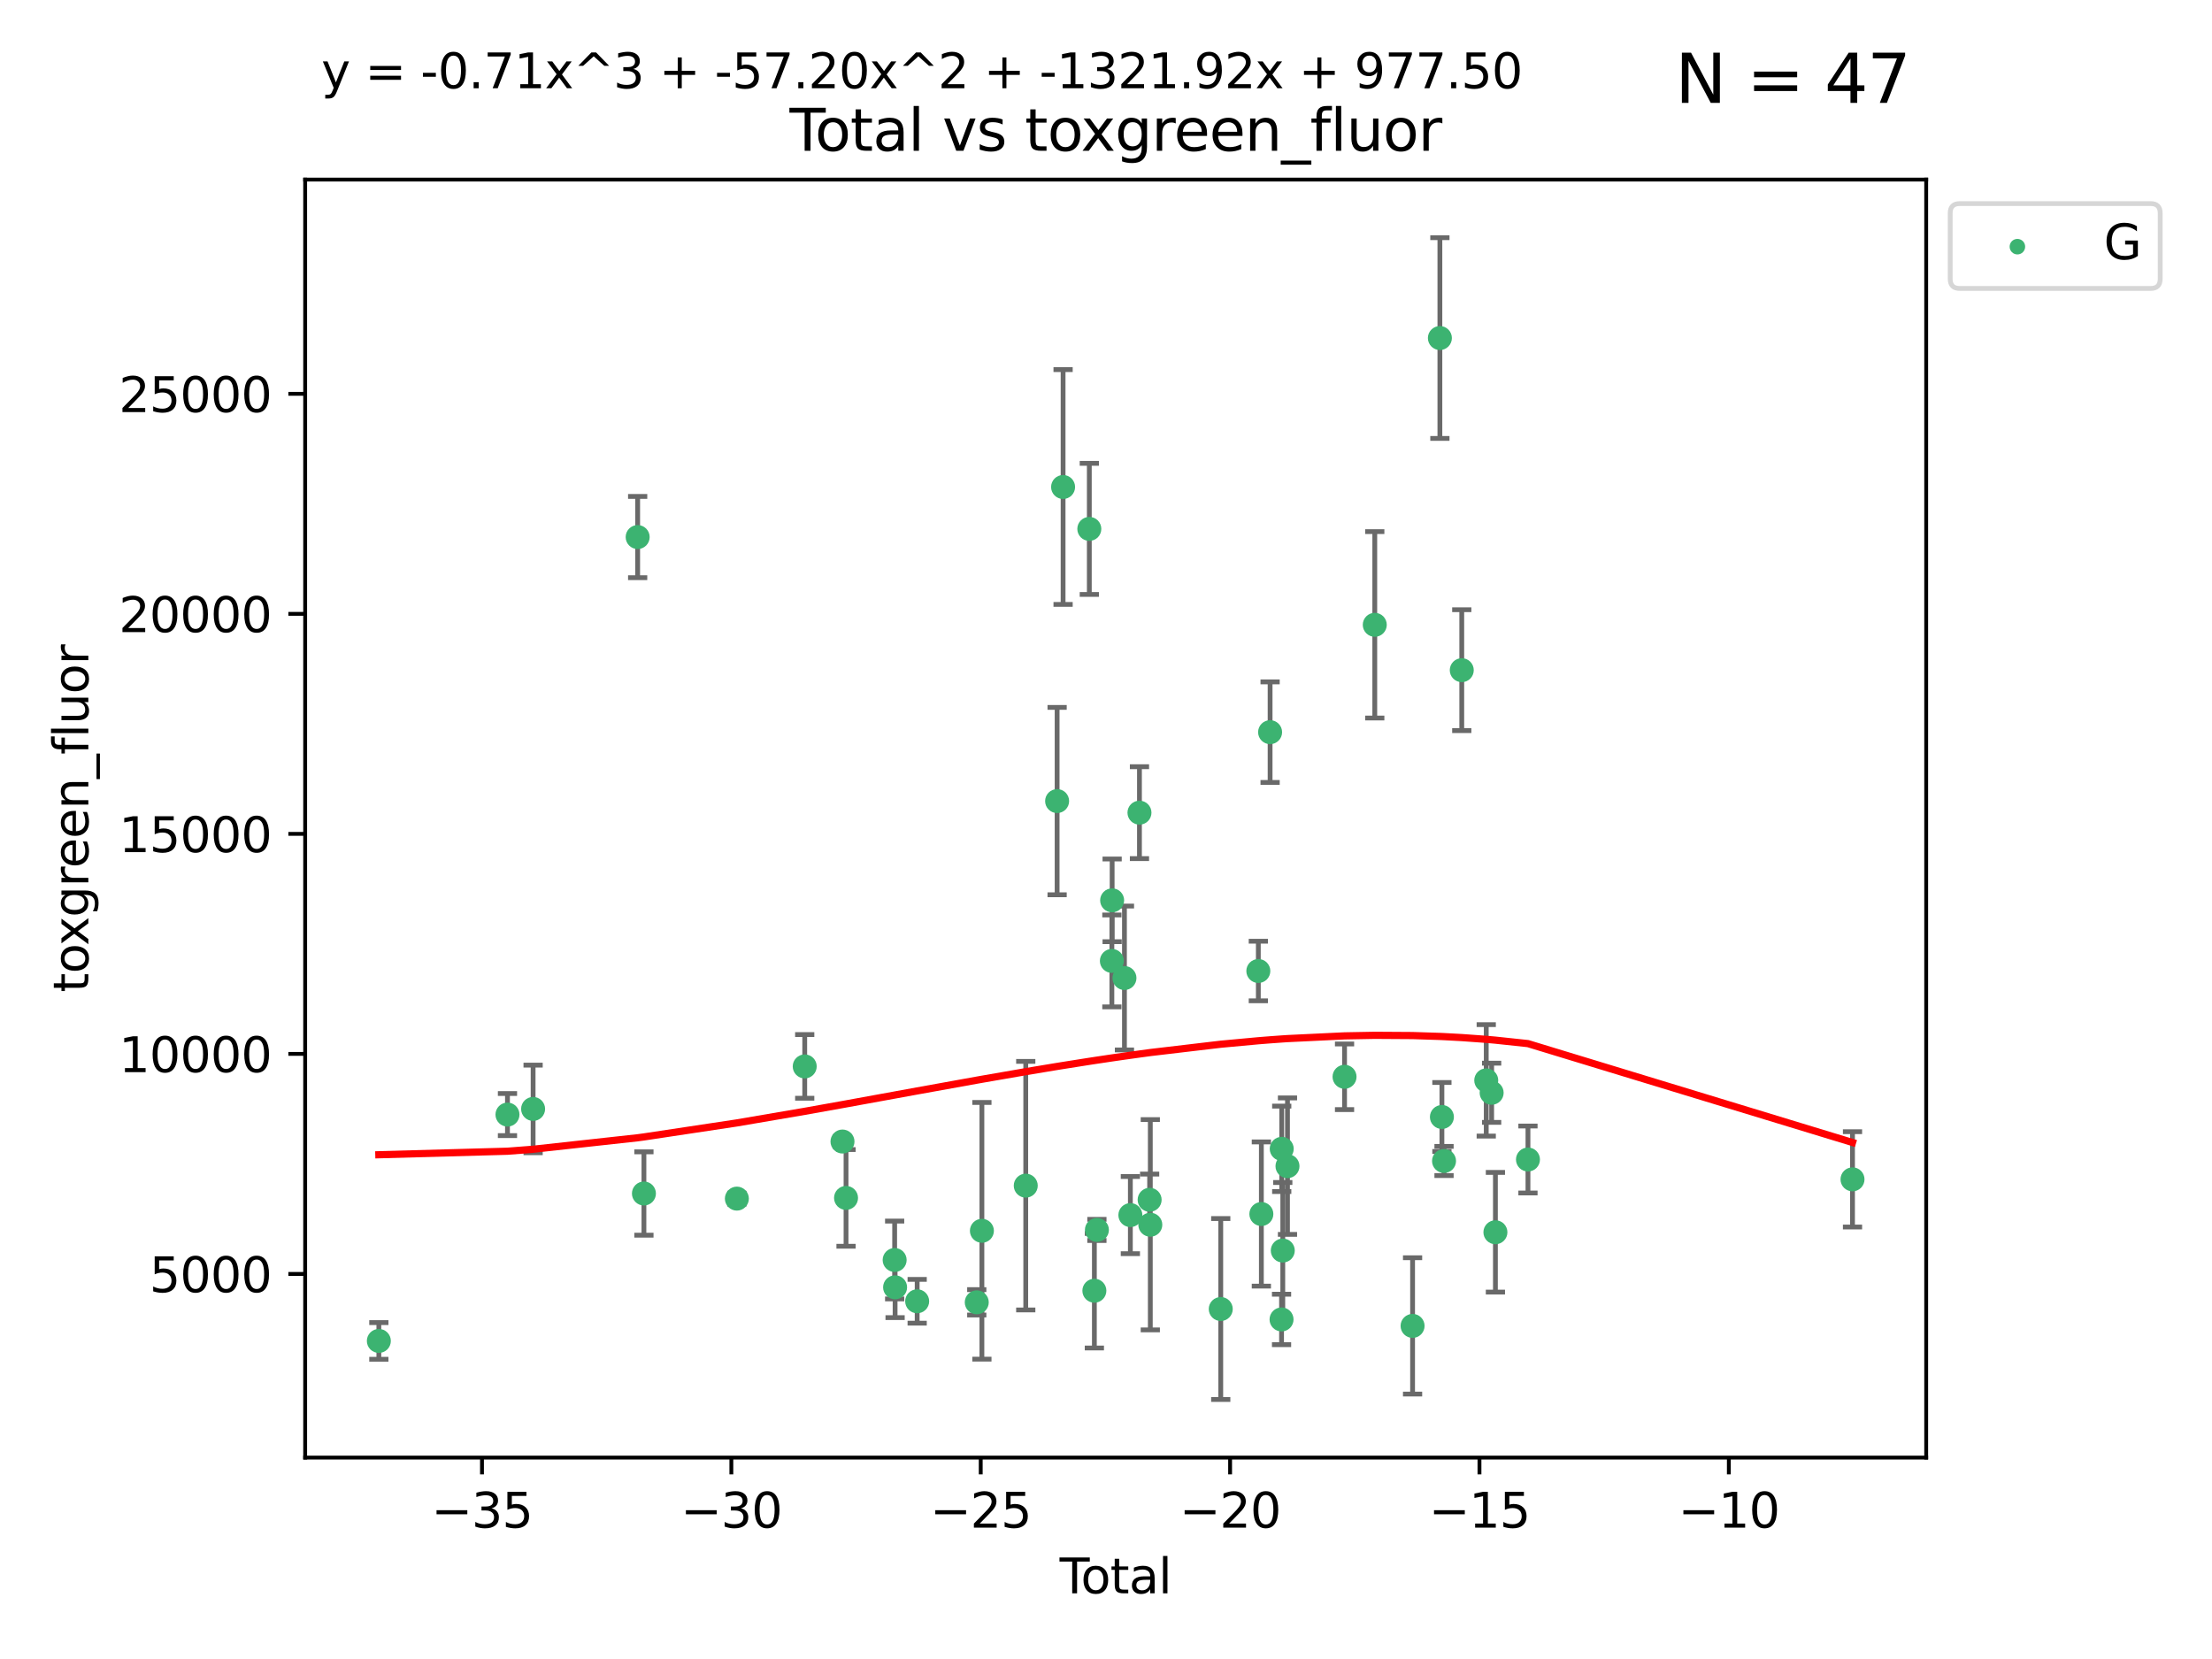 <?xml version="1.0" encoding="utf-8" standalone="no"?>
<!DOCTYPE svg PUBLIC "-//W3C//DTD SVG 1.1//EN"
  "http://www.w3.org/Graphics/SVG/1.1/DTD/svg11.dtd">
<svg xmlns:xlink="http://www.w3.org/1999/xlink" width="460.8pt" height="345.6pt" viewBox="0 0 460.8 345.6" xmlns="http://www.w3.org/2000/svg" version="1.1">
 <defs>
  <style type="text/css">*{stroke-linejoin: round; stroke-linecap: butt}</style>
 </defs>
 <g id="figure_1">
  <g id="patch_1">
   <path d="M 0 345.6 
L 460.8 345.6 
L 460.8 0 
L 0 0 
z
" style="fill: #ffffff"/>
  </g>
  <g id="axes_1">
   <g id="patch_2">
    <path d="M 63.571 303.64 
L 401.26 303.64 
L 401.26 37.411 
L 63.571 37.411 
z
" style="fill: #ffffff"/>
   </g>
   <g id="PathCollection_1">
    <defs>
     <path id="m8bc82a37db" d="M 0 1.118 
C 0.297 1.118 0.581 1 0.791 0.791 
C 1 0.581 1.118 0.297 1.118 0 
C 1.118 -0.297 1 -0.581 0.791 -0.791 
C 0.581 -1 0.297 -1.118 0 -1.118 
C -0.297 -1.118 -0.581 -1 -0.791 -0.791 
C -1 -0.581 -1.118 -0.297 -1.118 0 
C -1.118 0.297 -1 0.581 -0.791 0.791 
C -0.581 1 -0.297 1.118 0 1.118 
z
" style="stroke: #3cb371"/>
    </defs>
    <g clip-path="url(#pdce6ed6437)">
     <use xlink:href="#m8bc82a37db" x="78.921" y="279.341" style="fill: #3cb371; stroke: #3cb371"/>
     <use xlink:href="#m8bc82a37db" x="105.716" y="232.188" style="fill: #3cb371; stroke: #3cb371"/>
     <use xlink:href="#m8bc82a37db" x="111.055" y="231.011" style="fill: #3cb371; stroke: #3cb371"/>
     <use xlink:href="#m8bc82a37db" x="132.837" y="111.879" style="fill: #3cb371; stroke: #3cb371"/>
     <use xlink:href="#m8bc82a37db" x="134.142" y="248.629" style="fill: #3cb371; stroke: #3cb371"/>
     <use xlink:href="#m8bc82a37db" x="153.503" y="249.694" style="fill: #3cb371; stroke: #3cb371"/>
     <use xlink:href="#m8bc82a37db" x="167.638" y="222.154" style="fill: #3cb371; stroke: #3cb371"/>
     <use xlink:href="#m8bc82a37db" x="175.505" y="237.801" style="fill: #3cb371; stroke: #3cb371"/>
     <use xlink:href="#m8bc82a37db" x="176.245" y="249.546" style="fill: #3cb371; stroke: #3cb371"/>
     <use xlink:href="#m8bc82a37db" x="186.371" y="262.479" style="fill: #3cb371; stroke: #3cb371"/>
     <use xlink:href="#m8bc82a37db" x="186.464" y="268.169" style="fill: #3cb371; stroke: #3cb371"/>
     <use xlink:href="#m8bc82a37db" x="191.063" y="271.079" style="fill: #3cb371; stroke: #3cb371"/>
     <use xlink:href="#m8bc82a37db" x="203.477" y="271.297" style="fill: #3cb371; stroke: #3cb371"/>
     <use xlink:href="#m8bc82a37db" x="204.548" y="256.397" style="fill: #3cb371; stroke: #3cb371"/>
     <use xlink:href="#m8bc82a37db" x="213.683" y="246.993" style="fill: #3cb371; stroke: #3cb371"/>
     <use xlink:href="#m8bc82a37db" x="220.217" y="166.879" style="fill: #3cb371; stroke: #3cb371"/>
     <use xlink:href="#m8bc82a37db" x="221.461" y="101.45" style="fill: #3cb371; stroke: #3cb371"/>
     <use xlink:href="#m8bc82a37db" x="226.924" y="110.179" style="fill: #3cb371; stroke: #3cb371"/>
     <use xlink:href="#m8bc82a37db" x="227.978" y="268.88" style="fill: #3cb371; stroke: #3cb371"/>
     <use xlink:href="#m8bc82a37db" x="228.505" y="256.215" style="fill: #3cb371; stroke: #3cb371"/>
     <use xlink:href="#m8bc82a37db" x="231.624" y="200.176" style="fill: #3cb371; stroke: #3cb371"/>
     <use xlink:href="#m8bc82a37db" x="231.679" y="187.558" style="fill: #3cb371; stroke: #3cb371"/>
     <use xlink:href="#m8bc82a37db" x="234.244" y="203.739" style="fill: #3cb371; stroke: #3cb371"/>
     <use xlink:href="#m8bc82a37db" x="235.476" y="253.126" style="fill: #3cb371; stroke: #3cb371"/>
     <use xlink:href="#m8bc82a37db" x="237.371" y="169.293" style="fill: #3cb371; stroke: #3cb371"/>
     <use xlink:href="#m8bc82a37db" x="239.49" y="249.938" style="fill: #3cb371; stroke: #3cb371"/>
     <use xlink:href="#m8bc82a37db" x="239.63" y="255.134" style="fill: #3cb371; stroke: #3cb371"/>
     <use xlink:href="#m8bc82a37db" x="254.305" y="272.691" style="fill: #3cb371; stroke: #3cb371"/>
     <use xlink:href="#m8bc82a37db" x="262.133" y="202.277" style="fill: #3cb371; stroke: #3cb371"/>
     <use xlink:href="#m8bc82a37db" x="262.764" y="252.903" style="fill: #3cb371; stroke: #3cb371"/>
     <use xlink:href="#m8bc82a37db" x="264.585" y="152.524" style="fill: #3cb371; stroke: #3cb371"/>
     <use xlink:href="#m8bc82a37db" x="266.97" y="274.863" style="fill: #3cb371; stroke: #3cb371"/>
     <use xlink:href="#m8bc82a37db" x="267.008" y="239.322" style="fill: #3cb371; stroke: #3cb371"/>
     <use xlink:href="#m8bc82a37db" x="267.227" y="260.513" style="fill: #3cb371; stroke: #3cb371"/>
     <use xlink:href="#m8bc82a37db" x="268.207" y="242.933" style="fill: #3cb371; stroke: #3cb371"/>
     <use xlink:href="#m8bc82a37db" x="280.093" y="224.314" style="fill: #3cb371; stroke: #3cb371"/>
     <use xlink:href="#m8bc82a37db" x="286.39" y="130.16" style="fill: #3cb371; stroke: #3cb371"/>
     <use xlink:href="#m8bc82a37db" x="294.266" y="276.21" style="fill: #3cb371; stroke: #3cb371"/>
     <use xlink:href="#m8bc82a37db" x="299.955" y="70.42" style="fill: #3cb371; stroke: #3cb371"/>
     <use xlink:href="#m8bc82a37db" x="300.376" y="232.687" style="fill: #3cb371; stroke: #3cb371"/>
     <use xlink:href="#m8bc82a37db" x="300.819" y="241.851" style="fill: #3cb371; stroke: #3cb371"/>
     <use xlink:href="#m8bc82a37db" x="304.513" y="139.609" style="fill: #3cb371; stroke: #3cb371"/>
     <use xlink:href="#m8bc82a37db" x="309.612" y="225.06" style="fill: #3cb371; stroke: #3cb371"/>
     <use xlink:href="#m8bc82a37db" x="310.737" y="227.645" style="fill: #3cb371; stroke: #3cb371"/>
     <use xlink:href="#m8bc82a37db" x="311.522" y="256.701" style="fill: #3cb371; stroke: #3cb371"/>
     <use xlink:href="#m8bc82a37db" x="318.303" y="241.548" style="fill: #3cb371; stroke: #3cb371"/>
     <use xlink:href="#m8bc82a37db" x="385.911" y="245.679" style="fill: #3cb371; stroke: #3cb371"/>
    </g>
   </g>
   <g id="matplotlib.axis_1">
    <g id="xtick_1">
     <g id="line2d_1">
      <defs>
       <path id="m811115fb8b" d="M 0 0 
L 0 3.5 
" style="stroke: #000000; stroke-width: 0.8"/>
      </defs>
      <g>
       <use xlink:href="#m811115fb8b" x="100.407" y="303.64" style="stroke: #000000; stroke-width: 0.8"/>
      </g>
     </g>
     <g id="text_1">
      <!-- −35 -->
      <g transform="translate(89.854 318.238)scale(0.1 -0.1)">
       <defs>
        <path id="DejaVuSans-2212" d="M 678 2272 
L 4684 2272 
L 4684 1741 
L 678 1741 
L 678 2272 
z
" transform="scale(0.016)"/>
        <path id="DejaVuSans-33" d="M 2597 2516 
Q 3050 2419 3304 2112 
Q 3559 1806 3559 1356 
Q 3559 666 3084 287 
Q 2609 -91 1734 -91 
Q 1441 -91 1130 -33 
Q 819 25 488 141 
L 488 750 
Q 750 597 1062 519 
Q 1375 441 1716 441 
Q 2309 441 2620 675 
Q 2931 909 2931 1356 
Q 2931 1769 2642 2001 
Q 2353 2234 1838 2234 
L 1294 2234 
L 1294 2753 
L 1863 2753 
Q 2328 2753 2575 2939 
Q 2822 3125 2822 3475 
Q 2822 3834 2567 4026 
Q 2313 4219 1838 4219 
Q 1578 4219 1281 4162 
Q 984 4106 628 3988 
L 628 4550 
Q 988 4650 1302 4700 
Q 1616 4750 1894 4750 
Q 2613 4750 3031 4423 
Q 3450 4097 3450 3541 
Q 3450 3153 3228 2886 
Q 3006 2619 2597 2516 
z
" transform="scale(0.016)"/>
        <path id="DejaVuSans-35" d="M 691 4666 
L 3169 4666 
L 3169 4134 
L 1269 4134 
L 1269 2991 
Q 1406 3038 1543 3061 
Q 1681 3084 1819 3084 
Q 2600 3084 3056 2656 
Q 3513 2228 3513 1497 
Q 3513 744 3044 326 
Q 2575 -91 1722 -91 
Q 1428 -91 1123 -41 
Q 819 9 494 109 
L 494 744 
Q 775 591 1075 516 
Q 1375 441 1709 441 
Q 2250 441 2565 725 
Q 2881 1009 2881 1497 
Q 2881 1984 2565 2268 
Q 2250 2553 1709 2553 
Q 1456 2553 1204 2497 
Q 953 2441 691 2322 
L 691 4666 
z
" transform="scale(0.016)"/>
       </defs>
       <use xlink:href="#DejaVuSans-2212"/>
       <use xlink:href="#DejaVuSans-33" x="83.789"/>
       <use xlink:href="#DejaVuSans-35" x="147.412"/>
      </g>
     </g>
    </g>
    <g id="xtick_2">
     <g id="line2d_2">
      <g>
       <use xlink:href="#m811115fb8b" x="152.355" y="303.64" style="stroke: #000000; stroke-width: 0.8"/>
      </g>
     </g>
     <g id="text_2">
      <!-- −30 -->
      <g transform="translate(141.803 318.238)scale(0.1 -0.1)">
       <defs>
        <path id="DejaVuSans-30" d="M 2034 4250 
Q 1547 4250 1301 3770 
Q 1056 3291 1056 2328 
Q 1056 1369 1301 889 
Q 1547 409 2034 409 
Q 2525 409 2770 889 
Q 3016 1369 3016 2328 
Q 3016 3291 2770 3770 
Q 2525 4250 2034 4250 
z
M 2034 4750 
Q 2819 4750 3233 4129 
Q 3647 3509 3647 2328 
Q 3647 1150 3233 529 
Q 2819 -91 2034 -91 
Q 1250 -91 836 529 
Q 422 1150 422 2328 
Q 422 3509 836 4129 
Q 1250 4750 2034 4750 
z
" transform="scale(0.016)"/>
       </defs>
       <use xlink:href="#DejaVuSans-2212"/>
       <use xlink:href="#DejaVuSans-33" x="83.789"/>
       <use xlink:href="#DejaVuSans-30" x="147.412"/>
      </g>
     </g>
    </g>
    <g id="xtick_3">
     <g id="line2d_3">
      <g>
       <use xlink:href="#m811115fb8b" x="204.303" y="303.64" style="stroke: #000000; stroke-width: 0.8"/>
      </g>
     </g>
     <g id="text_3">
      <!-- −25 -->
      <g transform="translate(193.751 318.238)scale(0.1 -0.1)">
       <defs>
        <path id="DejaVuSans-32" d="M 1228 531 
L 3431 531 
L 3431 0 
L 469 0 
L 469 531 
Q 828 903 1448 1529 
Q 2069 2156 2228 2338 
Q 2531 2678 2651 2914 
Q 2772 3150 2772 3378 
Q 2772 3750 2511 3984 
Q 2250 4219 1831 4219 
Q 1534 4219 1204 4116 
Q 875 4013 500 3803 
L 500 4441 
Q 881 4594 1212 4672 
Q 1544 4750 1819 4750 
Q 2544 4750 2975 4387 
Q 3406 4025 3406 3419 
Q 3406 3131 3298 2873 
Q 3191 2616 2906 2266 
Q 2828 2175 2409 1742 
Q 1991 1309 1228 531 
z
" transform="scale(0.016)"/>
       </defs>
       <use xlink:href="#DejaVuSans-2212"/>
       <use xlink:href="#DejaVuSans-32" x="83.789"/>
       <use xlink:href="#DejaVuSans-35" x="147.412"/>
      </g>
     </g>
    </g>
    <g id="xtick_4">
     <g id="line2d_4">
      <g>
       <use xlink:href="#m811115fb8b" x="256.252" y="303.64" style="stroke: #000000; stroke-width: 0.8"/>
      </g>
     </g>
     <g id="text_4">
      <!-- −20 -->
      <g transform="translate(245.699 318.238)scale(0.1 -0.1)">
       <use xlink:href="#DejaVuSans-2212"/>
       <use xlink:href="#DejaVuSans-32" x="83.789"/>
       <use xlink:href="#DejaVuSans-30" x="147.412"/>
      </g>
     </g>
    </g>
    <g id="xtick_5">
     <g id="line2d_5">
      <g>
       <use xlink:href="#m811115fb8b" x="308.2" y="303.64" style="stroke: #000000; stroke-width: 0.8"/>
      </g>
     </g>
     <g id="text_5">
      <!-- −15 -->
      <g transform="translate(297.648 318.238)scale(0.1 -0.1)">
       <defs>
        <path id="DejaVuSans-31" d="M 794 531 
L 1825 531 
L 1825 4091 
L 703 3866 
L 703 4441 
L 1819 4666 
L 2450 4666 
L 2450 531 
L 3481 531 
L 3481 0 
L 794 0 
L 794 531 
z
" transform="scale(0.016)"/>
       </defs>
       <use xlink:href="#DejaVuSans-2212"/>
       <use xlink:href="#DejaVuSans-31" x="83.789"/>
       <use xlink:href="#DejaVuSans-35" x="147.412"/>
      </g>
     </g>
    </g>
    <g id="xtick_6">
     <g id="line2d_6">
      <g>
       <use xlink:href="#m811115fb8b" x="360.149" y="303.64" style="stroke: #000000; stroke-width: 0.8"/>
      </g>
     </g>
     <g id="text_6">
      <!-- −10 -->
      <g transform="translate(349.596 318.238)scale(0.1 -0.1)">
       <use xlink:href="#DejaVuSans-2212"/>
       <use xlink:href="#DejaVuSans-31" x="83.789"/>
       <use xlink:href="#DejaVuSans-30" x="147.412"/>
      </g>
     </g>
    </g>
    <g id="text_7">
     <!-- Total -->
     <g transform="translate(220.739 331.917)scale(0.1 -0.1)">
      <defs>
       <path id="DejaVuSans-54" d="M -19 4666 
L 3928 4666 
L 3928 4134 
L 2272 4134 
L 2272 0 
L 1638 0 
L 1638 4134 
L -19 4134 
L -19 4666 
z
" transform="scale(0.016)"/>
       <path id="DejaVuSans-6f" d="M 1959 3097 
Q 1497 3097 1228 2736 
Q 959 2375 959 1747 
Q 959 1119 1226 758 
Q 1494 397 1959 397 
Q 2419 397 2687 759 
Q 2956 1122 2956 1747 
Q 2956 2369 2687 2733 
Q 2419 3097 1959 3097 
z
M 1959 3584 
Q 2709 3584 3137 3096 
Q 3566 2609 3566 1747 
Q 3566 888 3137 398 
Q 2709 -91 1959 -91 
Q 1206 -91 779 398 
Q 353 888 353 1747 
Q 353 2609 779 3096 
Q 1206 3584 1959 3584 
z
" transform="scale(0.016)"/>
       <path id="DejaVuSans-74" d="M 1172 4494 
L 1172 3500 
L 2356 3500 
L 2356 3053 
L 1172 3053 
L 1172 1153 
Q 1172 725 1289 603 
Q 1406 481 1766 481 
L 2356 481 
L 2356 0 
L 1766 0 
Q 1100 0 847 248 
Q 594 497 594 1153 
L 594 3053 
L 172 3053 
L 172 3500 
L 594 3500 
L 594 4494 
L 1172 4494 
z
" transform="scale(0.016)"/>
       <path id="DejaVuSans-61" d="M 2194 1759 
Q 1497 1759 1228 1600 
Q 959 1441 959 1056 
Q 959 750 1161 570 
Q 1363 391 1709 391 
Q 2188 391 2477 730 
Q 2766 1069 2766 1631 
L 2766 1759 
L 2194 1759 
z
M 3341 1997 
L 3341 0 
L 2766 0 
L 2766 531 
Q 2569 213 2275 61 
Q 1981 -91 1556 -91 
Q 1019 -91 701 211 
Q 384 513 384 1019 
Q 384 1609 779 1909 
Q 1175 2209 1959 2209 
L 2766 2209 
L 2766 2266 
Q 2766 2663 2505 2880 
Q 2244 3097 1772 3097 
Q 1472 3097 1187 3025 
Q 903 2953 641 2809 
L 641 3341 
Q 956 3463 1253 3523 
Q 1550 3584 1831 3584 
Q 2591 3584 2966 3190 
Q 3341 2797 3341 1997 
z
" transform="scale(0.016)"/>
       <path id="DejaVuSans-6c" d="M 603 4863 
L 1178 4863 
L 1178 0 
L 603 0 
L 603 4863 
z
" transform="scale(0.016)"/>
      </defs>
      <use xlink:href="#DejaVuSans-54"/>
      <use xlink:href="#DejaVuSans-6f" x="44.084"/>
      <use xlink:href="#DejaVuSans-74" x="105.266"/>
      <use xlink:href="#DejaVuSans-61" x="144.475"/>
      <use xlink:href="#DejaVuSans-6c" x="205.754"/>
     </g>
    </g>
   </g>
   <g id="matplotlib.axis_2">
    <g id="ytick_1">
     <g id="line2d_7">
      <defs>
       <path id="m15e0c2b08e" d="M 0 0 
L -3.5 0 
" style="stroke: #000000; stroke-width: 0.8"/>
      </defs>
      <g>
       <use xlink:href="#m15e0c2b08e" x="63.571" y="265.383" style="stroke: #000000; stroke-width: 0.8"/>
      </g>
     </g>
     <g id="text_8">
      <!-- 5000 -->
      <g transform="translate(31.121 269.182)scale(0.1 -0.1)">
       <use xlink:href="#DejaVuSans-35"/>
       <use xlink:href="#DejaVuSans-30" x="63.623"/>
       <use xlink:href="#DejaVuSans-30" x="127.246"/>
       <use xlink:href="#DejaVuSans-30" x="190.869"/>
      </g>
     </g>
    </g>
    <g id="ytick_2">
     <g id="line2d_8">
      <g>
       <use xlink:href="#m15e0c2b08e" x="63.571" y="219.548" style="stroke: #000000; stroke-width: 0.8"/>
      </g>
     </g>
     <g id="text_9">
      <!-- 10000 -->
      <g transform="translate(24.759 223.347)scale(0.1 -0.1)">
       <use xlink:href="#DejaVuSans-31"/>
       <use xlink:href="#DejaVuSans-30" x="63.623"/>
       <use xlink:href="#DejaVuSans-30" x="127.246"/>
       <use xlink:href="#DejaVuSans-30" x="190.869"/>
       <use xlink:href="#DejaVuSans-30" x="254.492"/>
      </g>
     </g>
    </g>
    <g id="ytick_3">
     <g id="line2d_9">
      <g>
       <use xlink:href="#m15e0c2b08e" x="63.571" y="173.713" style="stroke: #000000; stroke-width: 0.8"/>
      </g>
     </g>
     <g id="text_10">
      <!-- 15000 -->
      <g transform="translate(24.759 177.512)scale(0.1 -0.1)">
       <use xlink:href="#DejaVuSans-31"/>
       <use xlink:href="#DejaVuSans-35" x="63.623"/>
       <use xlink:href="#DejaVuSans-30" x="127.246"/>
       <use xlink:href="#DejaVuSans-30" x="190.869"/>
       <use xlink:href="#DejaVuSans-30" x="254.492"/>
      </g>
     </g>
    </g>
    <g id="ytick_4">
     <g id="line2d_10">
      <g>
       <use xlink:href="#m15e0c2b08e" x="63.571" y="127.878" style="stroke: #000000; stroke-width: 0.8"/>
      </g>
     </g>
     <g id="text_11">
      <!-- 20000 -->
      <g transform="translate(24.759 131.677)scale(0.1 -0.1)">
       <use xlink:href="#DejaVuSans-32"/>
       <use xlink:href="#DejaVuSans-30" x="63.623"/>
       <use xlink:href="#DejaVuSans-30" x="127.246"/>
       <use xlink:href="#DejaVuSans-30" x="190.869"/>
       <use xlink:href="#DejaVuSans-30" x="254.492"/>
      </g>
     </g>
    </g>
    <g id="ytick_5">
     <g id="line2d_11">
      <g>
       <use xlink:href="#m15e0c2b08e" x="63.571" y="82.042" style="stroke: #000000; stroke-width: 0.8"/>
      </g>
     </g>
     <g id="text_12">
      <!-- 25000 -->
      <g transform="translate(24.759 85.842)scale(0.1 -0.1)">
       <use xlink:href="#DejaVuSans-32"/>
       <use xlink:href="#DejaVuSans-35" x="63.623"/>
       <use xlink:href="#DejaVuSans-30" x="127.246"/>
       <use xlink:href="#DejaVuSans-30" x="190.869"/>
       <use xlink:href="#DejaVuSans-30" x="254.492"/>
      </g>
     </g>
    </g>
    <g id="text_13">
     <!-- toxgreen_fluor -->
     <g transform="translate(18.401 206.72)rotate(-90)scale(0.1 -0.1)">
      <defs>
       <path id="DejaVuSans-78" d="M 3513 3500 
L 2247 1797 
L 3578 0 
L 2900 0 
L 1881 1375 
L 863 0 
L 184 0 
L 1544 1831 
L 300 3500 
L 978 3500 
L 1906 2253 
L 2834 3500 
L 3513 3500 
z
" transform="scale(0.016)"/>
       <path id="DejaVuSans-67" d="M 2906 1791 
Q 2906 2416 2648 2759 
Q 2391 3103 1925 3103 
Q 1463 3103 1205 2759 
Q 947 2416 947 1791 
Q 947 1169 1205 825 
Q 1463 481 1925 481 
Q 2391 481 2648 825 
Q 2906 1169 2906 1791 
z
M 3481 434 
Q 3481 -459 3084 -895 
Q 2688 -1331 1869 -1331 
Q 1566 -1331 1297 -1286 
Q 1028 -1241 775 -1147 
L 775 -588 
Q 1028 -725 1275 -790 
Q 1522 -856 1778 -856 
Q 2344 -856 2625 -561 
Q 2906 -266 2906 331 
L 2906 616 
Q 2728 306 2450 153 
Q 2172 0 1784 0 
Q 1141 0 747 490 
Q 353 981 353 1791 
Q 353 2603 747 3093 
Q 1141 3584 1784 3584 
Q 2172 3584 2450 3431 
Q 2728 3278 2906 2969 
L 2906 3500 
L 3481 3500 
L 3481 434 
z
" transform="scale(0.016)"/>
       <path id="DejaVuSans-72" d="M 2631 2963 
Q 2534 3019 2420 3045 
Q 2306 3072 2169 3072 
Q 1681 3072 1420 2755 
Q 1159 2438 1159 1844 
L 1159 0 
L 581 0 
L 581 3500 
L 1159 3500 
L 1159 2956 
Q 1341 3275 1631 3429 
Q 1922 3584 2338 3584 
Q 2397 3584 2469 3576 
Q 2541 3569 2628 3553 
L 2631 2963 
z
" transform="scale(0.016)"/>
       <path id="DejaVuSans-65" d="M 3597 1894 
L 3597 1613 
L 953 1613 
Q 991 1019 1311 708 
Q 1631 397 2203 397 
Q 2534 397 2845 478 
Q 3156 559 3463 722 
L 3463 178 
Q 3153 47 2828 -22 
Q 2503 -91 2169 -91 
Q 1331 -91 842 396 
Q 353 884 353 1716 
Q 353 2575 817 3079 
Q 1281 3584 2069 3584 
Q 2775 3584 3186 3129 
Q 3597 2675 3597 1894 
z
M 3022 2063 
Q 3016 2534 2758 2815 
Q 2500 3097 2075 3097 
Q 1594 3097 1305 2825 
Q 1016 2553 972 2059 
L 3022 2063 
z
" transform="scale(0.016)"/>
       <path id="DejaVuSans-6e" d="M 3513 2113 
L 3513 0 
L 2938 0 
L 2938 2094 
Q 2938 2591 2744 2837 
Q 2550 3084 2163 3084 
Q 1697 3084 1428 2787 
Q 1159 2491 1159 1978 
L 1159 0 
L 581 0 
L 581 3500 
L 1159 3500 
L 1159 2956 
Q 1366 3272 1645 3428 
Q 1925 3584 2291 3584 
Q 2894 3584 3203 3211 
Q 3513 2838 3513 2113 
z
" transform="scale(0.016)"/>
       <path id="DejaVuSans-5f" d="M 3263 -1063 
L 3263 -1509 
L -63 -1509 
L -63 -1063 
L 3263 -1063 
z
" transform="scale(0.016)"/>
       <path id="DejaVuSans-66" d="M 2375 4863 
L 2375 4384 
L 1825 4384 
Q 1516 4384 1395 4259 
Q 1275 4134 1275 3809 
L 1275 3500 
L 2222 3500 
L 2222 3053 
L 1275 3053 
L 1275 0 
L 697 0 
L 697 3053 
L 147 3053 
L 147 3500 
L 697 3500 
L 697 3744 
Q 697 4328 969 4595 
Q 1241 4863 1831 4863 
L 2375 4863 
z
" transform="scale(0.016)"/>
       <path id="DejaVuSans-75" d="M 544 1381 
L 544 3500 
L 1119 3500 
L 1119 1403 
Q 1119 906 1312 657 
Q 1506 409 1894 409 
Q 2359 409 2629 706 
Q 2900 1003 2900 1516 
L 2900 3500 
L 3475 3500 
L 3475 0 
L 2900 0 
L 2900 538 
Q 2691 219 2414 64 
Q 2138 -91 1772 -91 
Q 1169 -91 856 284 
Q 544 659 544 1381 
z
M 1991 3584 
L 1991 3584 
z
" transform="scale(0.016)"/>
      </defs>
      <use xlink:href="#DejaVuSans-74"/>
      <use xlink:href="#DejaVuSans-6f" x="39.209"/>
      <use xlink:href="#DejaVuSans-78" x="97.266"/>
      <use xlink:href="#DejaVuSans-67" x="156.445"/>
      <use xlink:href="#DejaVuSans-72" x="219.922"/>
      <use xlink:href="#DejaVuSans-65" x="258.785"/>
      <use xlink:href="#DejaVuSans-65" x="320.309"/>
      <use xlink:href="#DejaVuSans-6e" x="381.832"/>
      <use xlink:href="#DejaVuSans-5f" x="445.211"/>
      <use xlink:href="#DejaVuSans-66" x="495.211"/>
      <use xlink:href="#DejaVuSans-6c" x="530.416"/>
      <use xlink:href="#DejaVuSans-75" x="558.199"/>
      <use xlink:href="#DejaVuSans-6f" x="621.578"/>
      <use xlink:href="#DejaVuSans-72" x="682.76"/>
     </g>
    </g>
   </g>
   <g id="LineCollection_1">
    <path d="M 78.921 283.161 
L 78.921 275.521 
" clip-path="url(#pdce6ed6437)" style="fill: none; stroke: #696969"/>
    <path d="M 105.716 236.57 
L 105.716 227.805 
" clip-path="url(#pdce6ed6437)" style="fill: none; stroke: #696969"/>
    <path d="M 111.055 240.136 
L 111.055 221.885 
" clip-path="url(#pdce6ed6437)" style="fill: none; stroke: #696969"/>
    <path d="M 132.837 120.344 
L 132.837 103.415 
" clip-path="url(#pdce6ed6437)" style="fill: none; stroke: #696969"/>
    <path d="M 134.142 257.311 
L 134.142 239.946 
" clip-path="url(#pdce6ed6437)" style="fill: none; stroke: #696969"/>
    <path d="M 153.503 250.834 
L 153.503 248.553 
" clip-path="url(#pdce6ed6437)" style="fill: none; stroke: #696969"/>
    <path d="M 167.638 228.788 
L 167.638 215.52 
" clip-path="url(#pdce6ed6437)" style="fill: none; stroke: #696969"/>
    <path d="M 175.505 238.841 
L 175.505 236.76 
" clip-path="url(#pdce6ed6437)" style="fill: none; stroke: #696969"/>
    <path d="M 176.245 259.613 
L 176.245 239.478 
" clip-path="url(#pdce6ed6437)" style="fill: none; stroke: #696969"/>
    <path d="M 186.371 270.585 
L 186.371 254.373 
" clip-path="url(#pdce6ed6437)" style="fill: none; stroke: #696969"/>
    <path d="M 186.464 274.486 
L 186.464 261.852 
" clip-path="url(#pdce6ed6437)" style="fill: none; stroke: #696969"/>
    <path d="M 191.063 275.637 
L 191.063 266.52 
" clip-path="url(#pdce6ed6437)" style="fill: none; stroke: #696969"/>
    <path d="M 203.477 273.942 
L 203.477 268.651 
" clip-path="url(#pdce6ed6437)" style="fill: none; stroke: #696969"/>
    <path d="M 204.548 283.133 
L 204.548 229.661 
" clip-path="url(#pdce6ed6437)" style="fill: none; stroke: #696969"/>
    <path d="M 213.683 272.882 
L 213.683 221.103 
" clip-path="url(#pdce6ed6437)" style="fill: none; stroke: #696969"/>
    <path d="M 220.217 186.397 
L 220.217 147.361 
" clip-path="url(#pdce6ed6437)" style="fill: none; stroke: #696969"/>
    <path d="M 221.461 125.905 
L 221.461 76.995 
" clip-path="url(#pdce6ed6437)" style="fill: none; stroke: #696969"/>
    <path d="M 226.924 123.835 
L 226.924 96.522 
" clip-path="url(#pdce6ed6437)" style="fill: none; stroke: #696969"/>
    <path d="M 227.978 280.811 
L 227.978 256.949 
" clip-path="url(#pdce6ed6437)" style="fill: none; stroke: #696969"/>
    <path d="M 228.505 258.418 
L 228.505 254.012 
" clip-path="url(#pdce6ed6437)" style="fill: none; stroke: #696969"/>
    <path d="M 231.624 209.75 
L 231.624 190.603 
" clip-path="url(#pdce6ed6437)" style="fill: none; stroke: #696969"/>
    <path d="M 231.679 196.171 
L 231.679 178.944 
" clip-path="url(#pdce6ed6437)" style="fill: none; stroke: #696969"/>
    <path d="M 234.244 218.723 
L 234.244 188.754 
" clip-path="url(#pdce6ed6437)" style="fill: none; stroke: #696969"/>
    <path d="M 235.476 261.164 
L 235.476 245.088 
" clip-path="url(#pdce6ed6437)" style="fill: none; stroke: #696969"/>
    <path d="M 237.371 178.865 
L 237.371 159.721 
" clip-path="url(#pdce6ed6437)" style="fill: none; stroke: #696969"/>
    <path d="M 239.49 255.295 
L 239.49 244.582 
" clip-path="url(#pdce6ed6437)" style="fill: none; stroke: #696969"/>
    <path d="M 239.63 277.039 
L 239.63 233.229 
" clip-path="url(#pdce6ed6437)" style="fill: none; stroke: #696969"/>
    <path d="M 254.305 291.539 
L 254.305 253.844 
" clip-path="url(#pdce6ed6437)" style="fill: none; stroke: #696969"/>
    <path d="M 262.133 208.481 
L 262.133 196.072 
" clip-path="url(#pdce6ed6437)" style="fill: none; stroke: #696969"/>
    <path d="M 262.764 267.924 
L 262.764 237.882 
" clip-path="url(#pdce6ed6437)" style="fill: none; stroke: #696969"/>
    <path d="M 264.585 162.996 
L 264.585 142.051 
" clip-path="url(#pdce6ed6437)" style="fill: none; stroke: #696969"/>
    <path d="M 266.97 280.117 
L 266.97 269.609 
" clip-path="url(#pdce6ed6437)" style="fill: none; stroke: #696969"/>
    <path d="M 267.008 248.217 
L 267.008 230.426 
" clip-path="url(#pdce6ed6437)" style="fill: none; stroke: #696969"/>
    <path d="M 267.227 274.69 
L 267.227 246.337 
" clip-path="url(#pdce6ed6437)" style="fill: none; stroke: #696969"/>
    <path d="M 268.207 257.148 
L 268.207 228.718 
" clip-path="url(#pdce6ed6437)" style="fill: none; stroke: #696969"/>
    <path d="M 280.093 231.149 
L 280.093 217.478 
" clip-path="url(#pdce6ed6437)" style="fill: none; stroke: #696969"/>
    <path d="M 286.39 149.578 
L 286.39 110.743 
" clip-path="url(#pdce6ed6437)" style="fill: none; stroke: #696969"/>
    <path d="M 294.266 290.408 
L 294.266 262.012 
" clip-path="url(#pdce6ed6437)" style="fill: none; stroke: #696969"/>
    <path d="M 299.955 91.328 
L 299.955 49.513 
" clip-path="url(#pdce6ed6437)" style="fill: none; stroke: #696969"/>
    <path d="M 300.376 239.875 
L 300.376 225.5 
" clip-path="url(#pdce6ed6437)" style="fill: none; stroke: #696969"/>
    <path d="M 300.819 244.887 
L 300.819 238.814 
" clip-path="url(#pdce6ed6437)" style="fill: none; stroke: #696969"/>
    <path d="M 304.513 152.201 
L 304.513 127.017 
" clip-path="url(#pdce6ed6437)" style="fill: none; stroke: #696969"/>
    <path d="M 309.612 236.668 
L 309.612 213.452 
" clip-path="url(#pdce6ed6437)" style="fill: none; stroke: #696969"/>
    <path d="M 310.737 233.809 
L 310.737 221.481 
" clip-path="url(#pdce6ed6437)" style="fill: none; stroke: #696969"/>
    <path d="M 311.522 269.165 
L 311.522 244.236 
" clip-path="url(#pdce6ed6437)" style="fill: none; stroke: #696969"/>
    <path d="M 318.303 248.522 
L 318.303 234.573 
" clip-path="url(#pdce6ed6437)" style="fill: none; stroke: #696969"/>
    <path d="M 385.911 255.606 
L 385.911 235.752 
" clip-path="url(#pdce6ed6437)" style="fill: none; stroke: #696969"/>
   </g>
   <g id="line2d_12">
    <defs>
     <path id="me0bfd33d92" d="M 2 0 
L -2 -0 
" style="stroke: #696969"/>
    </defs>
    <g clip-path="url(#pdce6ed6437)">
     <use xlink:href="#me0bfd33d92" x="78.921" y="283.161" style="fill: #696969; stroke: #696969"/>
     <use xlink:href="#me0bfd33d92" x="105.716" y="236.57" style="fill: #696969; stroke: #696969"/>
     <use xlink:href="#me0bfd33d92" x="111.055" y="240.136" style="fill: #696969; stroke: #696969"/>
     <use xlink:href="#me0bfd33d92" x="132.837" y="120.344" style="fill: #696969; stroke: #696969"/>
     <use xlink:href="#me0bfd33d92" x="134.142" y="257.311" style="fill: #696969; stroke: #696969"/>
     <use xlink:href="#me0bfd33d92" x="153.503" y="250.834" style="fill: #696969; stroke: #696969"/>
     <use xlink:href="#me0bfd33d92" x="167.638" y="228.788" style="fill: #696969; stroke: #696969"/>
     <use xlink:href="#me0bfd33d92" x="175.505" y="238.841" style="fill: #696969; stroke: #696969"/>
     <use xlink:href="#me0bfd33d92" x="176.245" y="259.613" style="fill: #696969; stroke: #696969"/>
     <use xlink:href="#me0bfd33d92" x="186.371" y="270.585" style="fill: #696969; stroke: #696969"/>
     <use xlink:href="#me0bfd33d92" x="186.464" y="274.486" style="fill: #696969; stroke: #696969"/>
     <use xlink:href="#me0bfd33d92" x="191.063" y="275.637" style="fill: #696969; stroke: #696969"/>
     <use xlink:href="#me0bfd33d92" x="203.477" y="273.942" style="fill: #696969; stroke: #696969"/>
     <use xlink:href="#me0bfd33d92" x="204.548" y="283.133" style="fill: #696969; stroke: #696969"/>
     <use xlink:href="#me0bfd33d92" x="213.683" y="272.882" style="fill: #696969; stroke: #696969"/>
     <use xlink:href="#me0bfd33d92" x="220.217" y="186.397" style="fill: #696969; stroke: #696969"/>
     <use xlink:href="#me0bfd33d92" x="221.461" y="125.905" style="fill: #696969; stroke: #696969"/>
     <use xlink:href="#me0bfd33d92" x="226.924" y="123.835" style="fill: #696969; stroke: #696969"/>
     <use xlink:href="#me0bfd33d92" x="227.978" y="280.811" style="fill: #696969; stroke: #696969"/>
     <use xlink:href="#me0bfd33d92" x="228.505" y="258.418" style="fill: #696969; stroke: #696969"/>
     <use xlink:href="#me0bfd33d92" x="231.624" y="209.75" style="fill: #696969; stroke: #696969"/>
     <use xlink:href="#me0bfd33d92" x="231.679" y="196.171" style="fill: #696969; stroke: #696969"/>
     <use xlink:href="#me0bfd33d92" x="234.244" y="218.723" style="fill: #696969; stroke: #696969"/>
     <use xlink:href="#me0bfd33d92" x="235.476" y="261.164" style="fill: #696969; stroke: #696969"/>
     <use xlink:href="#me0bfd33d92" x="237.371" y="178.865" style="fill: #696969; stroke: #696969"/>
     <use xlink:href="#me0bfd33d92" x="239.49" y="255.295" style="fill: #696969; stroke: #696969"/>
     <use xlink:href="#me0bfd33d92" x="239.63" y="277.039" style="fill: #696969; stroke: #696969"/>
     <use xlink:href="#me0bfd33d92" x="254.305" y="291.539" style="fill: #696969; stroke: #696969"/>
     <use xlink:href="#me0bfd33d92" x="262.133" y="208.481" style="fill: #696969; stroke: #696969"/>
     <use xlink:href="#me0bfd33d92" x="262.764" y="267.924" style="fill: #696969; stroke: #696969"/>
     <use xlink:href="#me0bfd33d92" x="264.585" y="162.996" style="fill: #696969; stroke: #696969"/>
     <use xlink:href="#me0bfd33d92" x="266.97" y="280.117" style="fill: #696969; stroke: #696969"/>
     <use xlink:href="#me0bfd33d92" x="267.008" y="248.217" style="fill: #696969; stroke: #696969"/>
     <use xlink:href="#me0bfd33d92" x="267.227" y="274.69" style="fill: #696969; stroke: #696969"/>
     <use xlink:href="#me0bfd33d92" x="268.207" y="257.148" style="fill: #696969; stroke: #696969"/>
     <use xlink:href="#me0bfd33d92" x="280.093" y="231.149" style="fill: #696969; stroke: #696969"/>
     <use xlink:href="#me0bfd33d92" x="286.39" y="149.578" style="fill: #696969; stroke: #696969"/>
     <use xlink:href="#me0bfd33d92" x="294.266" y="290.408" style="fill: #696969; stroke: #696969"/>
     <use xlink:href="#me0bfd33d92" x="299.955" y="91.328" style="fill: #696969; stroke: #696969"/>
     <use xlink:href="#me0bfd33d92" x="300.376" y="239.875" style="fill: #696969; stroke: #696969"/>
     <use xlink:href="#me0bfd33d92" x="300.819" y="244.887" style="fill: #696969; stroke: #696969"/>
     <use xlink:href="#me0bfd33d92" x="304.513" y="152.201" style="fill: #696969; stroke: #696969"/>
     <use xlink:href="#me0bfd33d92" x="309.612" y="236.668" style="fill: #696969; stroke: #696969"/>
     <use xlink:href="#me0bfd33d92" x="310.737" y="233.809" style="fill: #696969; stroke: #696969"/>
     <use xlink:href="#me0bfd33d92" x="311.522" y="269.165" style="fill: #696969; stroke: #696969"/>
     <use xlink:href="#me0bfd33d92" x="318.303" y="248.522" style="fill: #696969; stroke: #696969"/>
     <use xlink:href="#me0bfd33d92" x="385.911" y="255.606" style="fill: #696969; stroke: #696969"/>
    </g>
   </g>
   <g id="line2d_13">
    <g clip-path="url(#pdce6ed6437)">
     <use xlink:href="#me0bfd33d92" x="78.921" y="275.521" style="fill: #696969; stroke: #696969"/>
     <use xlink:href="#me0bfd33d92" x="105.716" y="227.805" style="fill: #696969; stroke: #696969"/>
     <use xlink:href="#me0bfd33d92" x="111.055" y="221.885" style="fill: #696969; stroke: #696969"/>
     <use xlink:href="#me0bfd33d92" x="132.837" y="103.415" style="fill: #696969; stroke: #696969"/>
     <use xlink:href="#me0bfd33d92" x="134.142" y="239.946" style="fill: #696969; stroke: #696969"/>
     <use xlink:href="#me0bfd33d92" x="153.503" y="248.553" style="fill: #696969; stroke: #696969"/>
     <use xlink:href="#me0bfd33d92" x="167.638" y="215.52" style="fill: #696969; stroke: #696969"/>
     <use xlink:href="#me0bfd33d92" x="175.505" y="236.76" style="fill: #696969; stroke: #696969"/>
     <use xlink:href="#me0bfd33d92" x="176.245" y="239.478" style="fill: #696969; stroke: #696969"/>
     <use xlink:href="#me0bfd33d92" x="186.371" y="254.373" style="fill: #696969; stroke: #696969"/>
     <use xlink:href="#me0bfd33d92" x="186.464" y="261.852" style="fill: #696969; stroke: #696969"/>
     <use xlink:href="#me0bfd33d92" x="191.063" y="266.52" style="fill: #696969; stroke: #696969"/>
     <use xlink:href="#me0bfd33d92" x="203.477" y="268.651" style="fill: #696969; stroke: #696969"/>
     <use xlink:href="#me0bfd33d92" x="204.548" y="229.661" style="fill: #696969; stroke: #696969"/>
     <use xlink:href="#me0bfd33d92" x="213.683" y="221.103" style="fill: #696969; stroke: #696969"/>
     <use xlink:href="#me0bfd33d92" x="220.217" y="147.361" style="fill: #696969; stroke: #696969"/>
     <use xlink:href="#me0bfd33d92" x="221.461" y="76.995" style="fill: #696969; stroke: #696969"/>
     <use xlink:href="#me0bfd33d92" x="226.924" y="96.522" style="fill: #696969; stroke: #696969"/>
     <use xlink:href="#me0bfd33d92" x="227.978" y="256.949" style="fill: #696969; stroke: #696969"/>
     <use xlink:href="#me0bfd33d92" x="228.505" y="254.012" style="fill: #696969; stroke: #696969"/>
     <use xlink:href="#me0bfd33d92" x="231.624" y="190.603" style="fill: #696969; stroke: #696969"/>
     <use xlink:href="#me0bfd33d92" x="231.679" y="178.944" style="fill: #696969; stroke: #696969"/>
     <use xlink:href="#me0bfd33d92" x="234.244" y="188.754" style="fill: #696969; stroke: #696969"/>
     <use xlink:href="#me0bfd33d92" x="235.476" y="245.088" style="fill: #696969; stroke: #696969"/>
     <use xlink:href="#me0bfd33d92" x="237.371" y="159.721" style="fill: #696969; stroke: #696969"/>
     <use xlink:href="#me0bfd33d92" x="239.49" y="244.582" style="fill: #696969; stroke: #696969"/>
     <use xlink:href="#me0bfd33d92" x="239.63" y="233.229" style="fill: #696969; stroke: #696969"/>
     <use xlink:href="#me0bfd33d92" x="254.305" y="253.844" style="fill: #696969; stroke: #696969"/>
     <use xlink:href="#me0bfd33d92" x="262.133" y="196.072" style="fill: #696969; stroke: #696969"/>
     <use xlink:href="#me0bfd33d92" x="262.764" y="237.882" style="fill: #696969; stroke: #696969"/>
     <use xlink:href="#me0bfd33d92" x="264.585" y="142.051" style="fill: #696969; stroke: #696969"/>
     <use xlink:href="#me0bfd33d92" x="266.97" y="269.609" style="fill: #696969; stroke: #696969"/>
     <use xlink:href="#me0bfd33d92" x="267.008" y="230.426" style="fill: #696969; stroke: #696969"/>
     <use xlink:href="#me0bfd33d92" x="267.227" y="246.337" style="fill: #696969; stroke: #696969"/>
     <use xlink:href="#me0bfd33d92" x="268.207" y="228.718" style="fill: #696969; stroke: #696969"/>
     <use xlink:href="#me0bfd33d92" x="280.093" y="217.478" style="fill: #696969; stroke: #696969"/>
     <use xlink:href="#me0bfd33d92" x="286.39" y="110.743" style="fill: #696969; stroke: #696969"/>
     <use xlink:href="#me0bfd33d92" x="294.266" y="262.012" style="fill: #696969; stroke: #696969"/>
     <use xlink:href="#me0bfd33d92" x="299.955" y="49.513" style="fill: #696969; stroke: #696969"/>
     <use xlink:href="#me0bfd33d92" x="300.376" y="225.5" style="fill: #696969; stroke: #696969"/>
     <use xlink:href="#me0bfd33d92" x="300.819" y="238.814" style="fill: #696969; stroke: #696969"/>
     <use xlink:href="#me0bfd33d92" x="304.513" y="127.017" style="fill: #696969; stroke: #696969"/>
     <use xlink:href="#me0bfd33d92" x="309.612" y="213.452" style="fill: #696969; stroke: #696969"/>
     <use xlink:href="#me0bfd33d92" x="310.737" y="221.481" style="fill: #696969; stroke: #696969"/>
     <use xlink:href="#me0bfd33d92" x="311.522" y="244.236" style="fill: #696969; stroke: #696969"/>
     <use xlink:href="#me0bfd33d92" x="318.303" y="234.573" style="fill: #696969; stroke: #696969"/>
     <use xlink:href="#me0bfd33d92" x="385.911" y="235.752" style="fill: #696969; stroke: #696969"/>
    </g>
   </g>
   <g id="line2d_14">
    <path d="M 78.921 240.555 
L 105.716 239.821 
L 111.055 239.411 
L 132.837 237.02 
L 134.142 236.845 
L 153.503 233.925 
L 167.638 231.507 
L 175.505 230.099 
L 176.245 229.965 
L 186.371 228.119 
L 186.464 228.102 
L 191.063 227.262 
L 203.477 225.02 
L 204.548 224.831 
L 213.683 223.244 
L 220.217 222.157 
L 221.461 221.956 
L 226.924 221.094 
L 227.978 220.932 
L 228.505 220.852 
L 231.624 220.386 
L 231.679 220.378 
L 234.244 220.007 
L 235.476 219.833 
L 237.371 219.569 
L 239.49 219.283 
L 239.63 219.264 
L 254.305 217.53 
L 262.133 216.807 
L 262.764 216.756 
L 264.585 216.613 
L 266.97 216.441 
L 267.008 216.438 
L 267.227 216.423 
L 268.207 216.358 
L 280.093 215.791 
L 286.39 215.675 
L 294.266 215.726 
L 299.955 215.908 
L 300.376 215.926 
L 300.819 215.947 
L 304.513 216.146 
L 309.612 216.515 
L 310.737 216.611 
L 311.522 216.681 
L 318.303 217.403 
L 385.911 238 
" clip-path="url(#pdce6ed6437)" style="fill: none; stroke: #ff0000; stroke-width: 1.5; stroke-linecap: square"/>
   </g>
   <g id="line2d_15">
    <defs>
     <path id="mf9ac592247" d="M 0 2 
C 0.53 2 1.039 1.789 1.414 1.414 
C 1.789 1.039 2 0.53 2 0 
C 2 -0.53 1.789 -1.039 1.414 -1.414 
C 1.039 -1.789 0.53 -2 0 -2 
C -0.53 -2 -1.039 -1.789 -1.414 -1.414 
C -1.789 -1.039 -2 -0.53 -2 0 
C -2 0.53 -1.789 1.039 -1.414 1.414 
C -1.039 1.789 -0.53 2 0 2 
z
" style="stroke: #3cb371"/>
    </defs>
    <g clip-path="url(#pdce6ed6437)">
     <use xlink:href="#mf9ac592247" x="78.921" y="279.341" style="fill: #3cb371; stroke: #3cb371"/>
     <use xlink:href="#mf9ac592247" x="105.716" y="232.188" style="fill: #3cb371; stroke: #3cb371"/>
     <use xlink:href="#mf9ac592247" x="111.055" y="231.011" style="fill: #3cb371; stroke: #3cb371"/>
     <use xlink:href="#mf9ac592247" x="132.837" y="111.879" style="fill: #3cb371; stroke: #3cb371"/>
     <use xlink:href="#mf9ac592247" x="134.142" y="248.629" style="fill: #3cb371; stroke: #3cb371"/>
     <use xlink:href="#mf9ac592247" x="153.503" y="249.694" style="fill: #3cb371; stroke: #3cb371"/>
     <use xlink:href="#mf9ac592247" x="167.638" y="222.154" style="fill: #3cb371; stroke: #3cb371"/>
     <use xlink:href="#mf9ac592247" x="175.505" y="237.801" style="fill: #3cb371; stroke: #3cb371"/>
     <use xlink:href="#mf9ac592247" x="176.245" y="249.546" style="fill: #3cb371; stroke: #3cb371"/>
     <use xlink:href="#mf9ac592247" x="186.371" y="262.479" style="fill: #3cb371; stroke: #3cb371"/>
     <use xlink:href="#mf9ac592247" x="186.464" y="268.169" style="fill: #3cb371; stroke: #3cb371"/>
     <use xlink:href="#mf9ac592247" x="191.063" y="271.079" style="fill: #3cb371; stroke: #3cb371"/>
     <use xlink:href="#mf9ac592247" x="203.477" y="271.297" style="fill: #3cb371; stroke: #3cb371"/>
     <use xlink:href="#mf9ac592247" x="204.548" y="256.397" style="fill: #3cb371; stroke: #3cb371"/>
     <use xlink:href="#mf9ac592247" x="213.683" y="246.993" style="fill: #3cb371; stroke: #3cb371"/>
     <use xlink:href="#mf9ac592247" x="220.217" y="166.879" style="fill: #3cb371; stroke: #3cb371"/>
     <use xlink:href="#mf9ac592247" x="221.461" y="101.45" style="fill: #3cb371; stroke: #3cb371"/>
     <use xlink:href="#mf9ac592247" x="226.924" y="110.179" style="fill: #3cb371; stroke: #3cb371"/>
     <use xlink:href="#mf9ac592247" x="227.978" y="268.88" style="fill: #3cb371; stroke: #3cb371"/>
     <use xlink:href="#mf9ac592247" x="228.505" y="256.215" style="fill: #3cb371; stroke: #3cb371"/>
     <use xlink:href="#mf9ac592247" x="231.624" y="200.176" style="fill: #3cb371; stroke: #3cb371"/>
     <use xlink:href="#mf9ac592247" x="231.679" y="187.558" style="fill: #3cb371; stroke: #3cb371"/>
     <use xlink:href="#mf9ac592247" x="234.244" y="203.739" style="fill: #3cb371; stroke: #3cb371"/>
     <use xlink:href="#mf9ac592247" x="235.476" y="253.126" style="fill: #3cb371; stroke: #3cb371"/>
     <use xlink:href="#mf9ac592247" x="237.371" y="169.293" style="fill: #3cb371; stroke: #3cb371"/>
     <use xlink:href="#mf9ac592247" x="239.49" y="249.938" style="fill: #3cb371; stroke: #3cb371"/>
     <use xlink:href="#mf9ac592247" x="239.63" y="255.134" style="fill: #3cb371; stroke: #3cb371"/>
     <use xlink:href="#mf9ac592247" x="254.305" y="272.691" style="fill: #3cb371; stroke: #3cb371"/>
     <use xlink:href="#mf9ac592247" x="262.133" y="202.277" style="fill: #3cb371; stroke: #3cb371"/>
     <use xlink:href="#mf9ac592247" x="262.764" y="252.903" style="fill: #3cb371; stroke: #3cb371"/>
     <use xlink:href="#mf9ac592247" x="264.585" y="152.524" style="fill: #3cb371; stroke: #3cb371"/>
     <use xlink:href="#mf9ac592247" x="266.97" y="274.863" style="fill: #3cb371; stroke: #3cb371"/>
     <use xlink:href="#mf9ac592247" x="267.008" y="239.322" style="fill: #3cb371; stroke: #3cb371"/>
     <use xlink:href="#mf9ac592247" x="267.227" y="260.513" style="fill: #3cb371; stroke: #3cb371"/>
     <use xlink:href="#mf9ac592247" x="268.207" y="242.933" style="fill: #3cb371; stroke: #3cb371"/>
     <use xlink:href="#mf9ac592247" x="280.093" y="224.314" style="fill: #3cb371; stroke: #3cb371"/>
     <use xlink:href="#mf9ac592247" x="286.39" y="130.16" style="fill: #3cb371; stroke: #3cb371"/>
     <use xlink:href="#mf9ac592247" x="294.266" y="276.21" style="fill: #3cb371; stroke: #3cb371"/>
     <use xlink:href="#mf9ac592247" x="299.955" y="70.42" style="fill: #3cb371; stroke: #3cb371"/>
     <use xlink:href="#mf9ac592247" x="300.376" y="232.687" style="fill: #3cb371; stroke: #3cb371"/>
     <use xlink:href="#mf9ac592247" x="300.819" y="241.851" style="fill: #3cb371; stroke: #3cb371"/>
     <use xlink:href="#mf9ac592247" x="304.513" y="139.609" style="fill: #3cb371; stroke: #3cb371"/>
     <use xlink:href="#mf9ac592247" x="309.612" y="225.06" style="fill: #3cb371; stroke: #3cb371"/>
     <use xlink:href="#mf9ac592247" x="310.737" y="227.645" style="fill: #3cb371; stroke: #3cb371"/>
     <use xlink:href="#mf9ac592247" x="311.522" y="256.701" style="fill: #3cb371; stroke: #3cb371"/>
     <use xlink:href="#mf9ac592247" x="318.303" y="241.548" style="fill: #3cb371; stroke: #3cb371"/>
     <use xlink:href="#mf9ac592247" x="385.911" y="245.679" style="fill: #3cb371; stroke: #3cb371"/>
    </g>
   </g>
   <g id="patch_3">
    <path d="M 63.571 303.64 
L 63.571 37.411 
" style="fill: none; stroke: #000000; stroke-width: 0.8; stroke-linejoin: miter; stroke-linecap: square"/>
   </g>
   <g id="patch_4">
    <path d="M 401.26 303.64 
L 401.26 37.411 
" style="fill: none; stroke: #000000; stroke-width: 0.8; stroke-linejoin: miter; stroke-linecap: square"/>
   </g>
   <g id="patch_5">
    <path d="M 63.571 303.64 
L 401.26 303.64 
" style="fill: none; stroke: #000000; stroke-width: 0.8; stroke-linejoin: miter; stroke-linecap: square"/>
   </g>
   <g id="patch_6">
    <path d="M 63.571 37.411 
L 401.26 37.411 
" style="fill: none; stroke: #000000; stroke-width: 0.8; stroke-linejoin: miter; stroke-linecap: square"/>
   </g>
   <g id="text_14">
    <!-- N = 47 -->
    <g transform="translate(348.964 21.426)scale(0.14 -0.14)">
     <defs>
      <path id="DejaVuSans-4e" d="M 628 4666 
L 1478 4666 
L 3547 763 
L 3547 4666 
L 4159 4666 
L 4159 0 
L 3309 0 
L 1241 3903 
L 1241 0 
L 628 0 
L 628 4666 
z
" transform="scale(0.016)"/>
      <path id="DejaVuSans-20" transform="scale(0.016)"/>
      <path id="DejaVuSans-3d" d="M 678 2906 
L 4684 2906 
L 4684 2381 
L 678 2381 
L 678 2906 
z
M 678 1631 
L 4684 1631 
L 4684 1100 
L 678 1100 
L 678 1631 
z
" transform="scale(0.016)"/>
      <path id="DejaVuSans-34" d="M 2419 4116 
L 825 1625 
L 2419 1625 
L 2419 4116 
z
M 2253 4666 
L 3047 4666 
L 3047 1625 
L 3713 1625 
L 3713 1100 
L 3047 1100 
L 3047 0 
L 2419 0 
L 2419 1100 
L 313 1100 
L 313 1709 
L 2253 4666 
z
" transform="scale(0.016)"/>
      <path id="DejaVuSans-37" d="M 525 4666 
L 3525 4666 
L 3525 4397 
L 1831 0 
L 1172 0 
L 2766 4134 
L 525 4134 
L 525 4666 
z
" transform="scale(0.016)"/>
     </defs>
     <use xlink:href="#DejaVuSans-4e"/>
     <use xlink:href="#DejaVuSans-20" x="74.805"/>
     <use xlink:href="#DejaVuSans-3d" x="106.592"/>
     <use xlink:href="#DejaVuSans-20" x="190.381"/>
     <use xlink:href="#DejaVuSans-34" x="222.168"/>
     <use xlink:href="#DejaVuSans-37" x="285.791"/>
    </g>
   </g>
   <g id="text_15">
    <!-- y = -0.71x^3 + -57.20x^2 + -1321.92x + 977.50 -->
    <g transform="translate(66.948 18.387)scale(0.1 -0.1)">
     <defs>
      <path id="DejaVuSans-79" d="M 2059 -325 
Q 1816 -950 1584 -1140 
Q 1353 -1331 966 -1331 
L 506 -1331 
L 506 -850 
L 844 -850 
Q 1081 -850 1212 -737 
Q 1344 -625 1503 -206 
L 1606 56 
L 191 3500 
L 800 3500 
L 1894 763 
L 2988 3500 
L 3597 3500 
L 2059 -325 
z
" transform="scale(0.016)"/>
      <path id="DejaVuSans-2d" d="M 313 2009 
L 1997 2009 
L 1997 1497 
L 313 1497 
L 313 2009 
z
" transform="scale(0.016)"/>
      <path id="DejaVuSans-2e" d="M 684 794 
L 1344 794 
L 1344 0 
L 684 0 
L 684 794 
z
" transform="scale(0.016)"/>
      <path id="DejaVuSans-5e" d="M 2988 4666 
L 4684 2925 
L 4056 2925 
L 2681 4159 
L 1306 2925 
L 678 2925 
L 2375 4666 
L 2988 4666 
z
" transform="scale(0.016)"/>
      <path id="DejaVuSans-2b" d="M 2944 4013 
L 2944 2272 
L 4684 2272 
L 4684 1741 
L 2944 1741 
L 2944 0 
L 2419 0 
L 2419 1741 
L 678 1741 
L 678 2272 
L 2419 2272 
L 2419 4013 
L 2944 4013 
z
" transform="scale(0.016)"/>
      <path id="DejaVuSans-39" d="M 703 97 
L 703 672 
Q 941 559 1184 500 
Q 1428 441 1663 441 
Q 2288 441 2617 861 
Q 2947 1281 2994 2138 
Q 2813 1869 2534 1725 
Q 2256 1581 1919 1581 
Q 1219 1581 811 2004 
Q 403 2428 403 3163 
Q 403 3881 828 4315 
Q 1253 4750 1959 4750 
Q 2769 4750 3195 4129 
Q 3622 3509 3622 2328 
Q 3622 1225 3098 567 
Q 2575 -91 1691 -91 
Q 1453 -91 1209 -44 
Q 966 3 703 97 
z
M 1959 2075 
Q 2384 2075 2632 2365 
Q 2881 2656 2881 3163 
Q 2881 3666 2632 3958 
Q 2384 4250 1959 4250 
Q 1534 4250 1286 3958 
Q 1038 3666 1038 3163 
Q 1038 2656 1286 2365 
Q 1534 2075 1959 2075 
z
" transform="scale(0.016)"/>
     </defs>
     <use xlink:href="#DejaVuSans-79"/>
     <use xlink:href="#DejaVuSans-20" x="59.18"/>
     <use xlink:href="#DejaVuSans-3d" x="90.967"/>
     <use xlink:href="#DejaVuSans-20" x="174.756"/>
     <use xlink:href="#DejaVuSans-2d" x="206.543"/>
     <use xlink:href="#DejaVuSans-30" x="242.627"/>
     <use xlink:href="#DejaVuSans-2e" x="306.25"/>
     <use xlink:href="#DejaVuSans-37" x="338.037"/>
     <use xlink:href="#DejaVuSans-31" x="401.66"/>
     <use xlink:href="#DejaVuSans-78" x="465.283"/>
     <use xlink:href="#DejaVuSans-5e" x="524.463"/>
     <use xlink:href="#DejaVuSans-33" x="608.252"/>
     <use xlink:href="#DejaVuSans-20" x="671.875"/>
     <use xlink:href="#DejaVuSans-2b" x="703.662"/>
     <use xlink:href="#DejaVuSans-20" x="787.451"/>
     <use xlink:href="#DejaVuSans-2d" x="819.238"/>
     <use xlink:href="#DejaVuSans-35" x="855.322"/>
     <use xlink:href="#DejaVuSans-37" x="918.945"/>
     <use xlink:href="#DejaVuSans-2e" x="982.568"/>
     <use xlink:href="#DejaVuSans-32" x="1014.355"/>
     <use xlink:href="#DejaVuSans-30" x="1077.979"/>
     <use xlink:href="#DejaVuSans-78" x="1141.602"/>
     <use xlink:href="#DejaVuSans-5e" x="1200.781"/>
     <use xlink:href="#DejaVuSans-32" x="1284.57"/>
     <use xlink:href="#DejaVuSans-20" x="1348.193"/>
     <use xlink:href="#DejaVuSans-2b" x="1379.98"/>
     <use xlink:href="#DejaVuSans-20" x="1463.77"/>
     <use xlink:href="#DejaVuSans-2d" x="1495.557"/>
     <use xlink:href="#DejaVuSans-31" x="1531.641"/>
     <use xlink:href="#DejaVuSans-33" x="1595.264"/>
     <use xlink:href="#DejaVuSans-32" x="1658.887"/>
     <use xlink:href="#DejaVuSans-31" x="1722.51"/>
     <use xlink:href="#DejaVuSans-2e" x="1786.133"/>
     <use xlink:href="#DejaVuSans-39" x="1817.92"/>
     <use xlink:href="#DejaVuSans-32" x="1881.543"/>
     <use xlink:href="#DejaVuSans-78" x="1945.166"/>
     <use xlink:href="#DejaVuSans-20" x="2004.346"/>
     <use xlink:href="#DejaVuSans-2b" x="2036.133"/>
     <use xlink:href="#DejaVuSans-20" x="2119.922"/>
     <use xlink:href="#DejaVuSans-39" x="2151.709"/>
     <use xlink:href="#DejaVuSans-37" x="2215.332"/>
     <use xlink:href="#DejaVuSans-37" x="2278.955"/>
     <use xlink:href="#DejaVuSans-2e" x="2342.578"/>
     <use xlink:href="#DejaVuSans-35" x="2374.365"/>
     <use xlink:href="#DejaVuSans-30" x="2437.988"/>
    </g>
   </g>
   <g id="text_16">
    <!-- Total vs toxgreen_fluor -->
    <g transform="translate(164.48 31.411)scale(0.12 -0.12)">
     <defs>
      <path id="DejaVuSans-76" d="M 191 3500 
L 800 3500 
L 1894 563 
L 2988 3500 
L 3597 3500 
L 2284 0 
L 1503 0 
L 191 3500 
z
" transform="scale(0.016)"/>
      <path id="DejaVuSans-73" d="M 2834 3397 
L 2834 2853 
Q 2591 2978 2328 3040 
Q 2066 3103 1784 3103 
Q 1356 3103 1142 2972 
Q 928 2841 928 2578 
Q 928 2378 1081 2264 
Q 1234 2150 1697 2047 
L 1894 2003 
Q 2506 1872 2764 1633 
Q 3022 1394 3022 966 
Q 3022 478 2636 193 
Q 2250 -91 1575 -91 
Q 1294 -91 989 -36 
Q 684 19 347 128 
L 347 722 
Q 666 556 975 473 
Q 1284 391 1588 391 
Q 1994 391 2212 530 
Q 2431 669 2431 922 
Q 2431 1156 2273 1281 
Q 2116 1406 1581 1522 
L 1381 1569 
Q 847 1681 609 1914 
Q 372 2147 372 2553 
Q 372 3047 722 3315 
Q 1072 3584 1716 3584 
Q 2034 3584 2315 3537 
Q 2597 3491 2834 3397 
z
" transform="scale(0.016)"/>
     </defs>
     <use xlink:href="#DejaVuSans-54"/>
     <use xlink:href="#DejaVuSans-6f" x="44.084"/>
     <use xlink:href="#DejaVuSans-74" x="105.266"/>
     <use xlink:href="#DejaVuSans-61" x="144.475"/>
     <use xlink:href="#DejaVuSans-6c" x="205.754"/>
     <use xlink:href="#DejaVuSans-20" x="233.537"/>
     <use xlink:href="#DejaVuSans-76" x="265.324"/>
     <use xlink:href="#DejaVuSans-73" x="324.504"/>
     <use xlink:href="#DejaVuSans-20" x="376.604"/>
     <use xlink:href="#DejaVuSans-74" x="408.391"/>
     <use xlink:href="#DejaVuSans-6f" x="447.6"/>
     <use xlink:href="#DejaVuSans-78" x="505.656"/>
     <use xlink:href="#DejaVuSans-67" x="564.836"/>
     <use xlink:href="#DejaVuSans-72" x="628.312"/>
     <use xlink:href="#DejaVuSans-65" x="667.176"/>
     <use xlink:href="#DejaVuSans-65" x="728.699"/>
     <use xlink:href="#DejaVuSans-6e" x="790.223"/>
     <use xlink:href="#DejaVuSans-5f" x="853.602"/>
     <use xlink:href="#DejaVuSans-66" x="903.602"/>
     <use xlink:href="#DejaVuSans-6c" x="938.807"/>
     <use xlink:href="#DejaVuSans-75" x="966.59"/>
     <use xlink:href="#DejaVuSans-6f" x="1029.969"/>
     <use xlink:href="#DejaVuSans-72" x="1091.15"/>
    </g>
   </g>
   <g id="legend_1">
    <g id="patch_7">
     <path d="M 408.26 60.089 
L 448.008 60.089 
Q 450.008 60.089 450.008 58.089 
L 450.008 44.411 
Q 450.008 42.411 448.008 42.411 
L 408.26 42.411 
Q 406.26 42.411 406.26 44.411 
L 406.26 58.089 
Q 406.26 60.089 408.26 60.089 
z
" style="fill: #ffffff; opacity: 0.8; stroke: #cccccc; stroke-linejoin: miter"/>
    </g>
    <g id="PathCollection_2">
     <g>
      <use xlink:href="#m8bc82a37db" x="420.26" y="51.385" style="fill: #3cb371; stroke: #3cb371"/>
     </g>
    </g>
    <g id="text_17">
     <!-- G -->
     <g transform="translate(438.26 54.01)scale(0.1 -0.1)">
      <defs>
       <path id="DejaVuSans-47" d="M 3809 666 
L 3809 1919 
L 2778 1919 
L 2778 2438 
L 4434 2438 
L 4434 434 
Q 4069 175 3628 42 
Q 3188 -91 2688 -91 
Q 1594 -91 976 548 
Q 359 1188 359 2328 
Q 359 3472 976 4111 
Q 1594 4750 2688 4750 
Q 3144 4750 3555 4637 
Q 3966 4525 4313 4306 
L 4313 3634 
Q 3963 3931 3569 4081 
Q 3175 4231 2741 4231 
Q 1884 4231 1454 3753 
Q 1025 3275 1025 2328 
Q 1025 1384 1454 906 
Q 1884 428 2741 428 
Q 3075 428 3337 486 
Q 3600 544 3809 666 
z
" transform="scale(0.016)"/>
      </defs>
      <use xlink:href="#DejaVuSans-47"/>
     </g>
    </g>
   </g>
  </g>
 </g>
 <defs>
  <clipPath id="pdce6ed6437">
   <rect x="63.571" y="37.411" width="337.689" height="266.229"/>
  </clipPath>
 </defs>
</svg>
